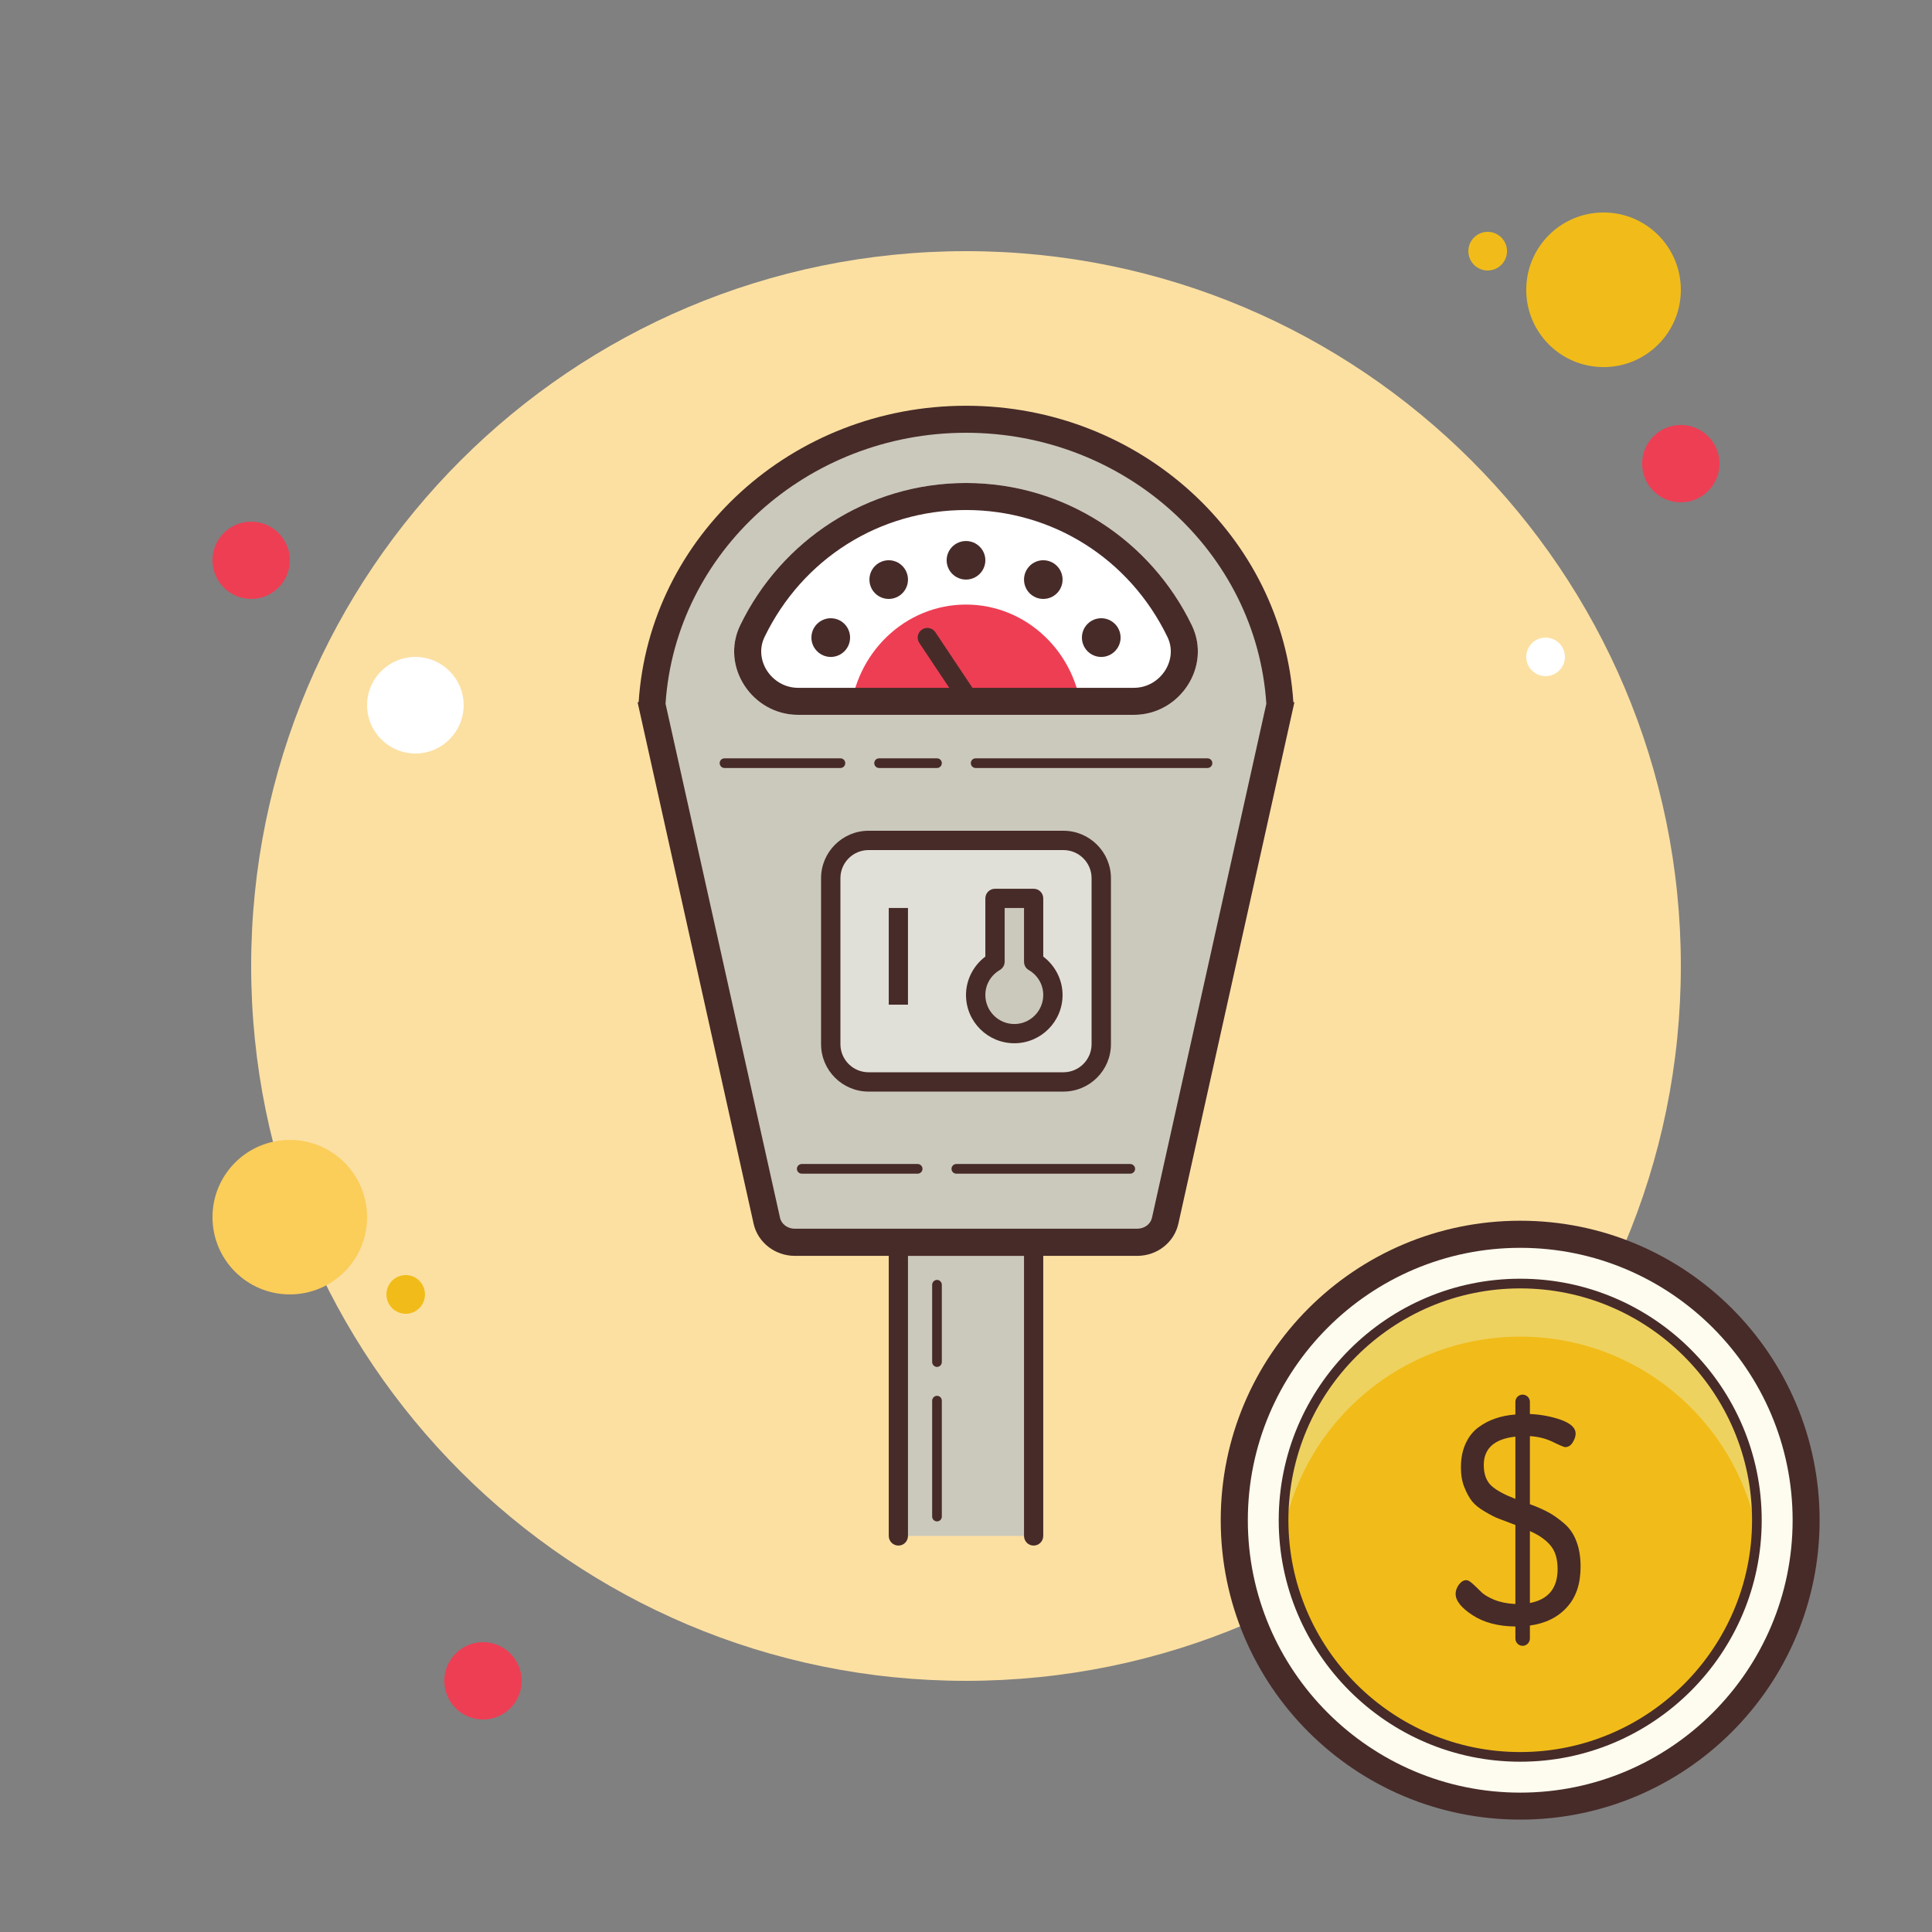 <?xml version="1.0" encoding="UTF-8"?>
<svg xmlns="http://www.w3.org/2000/svg" xmlns:xlink="http://www.w3.org/1999/xlink" viewBox="0 0 64 64" width="64px" height="64px">
<rect x="0" y="0" width="64" height="64" fill="#808080" stroke="none"/>
<g id="surface12521892">
<path style=" stroke:none;fill-rule:nonzero;fill:rgb(93.333%,24.314%,32.941%);fill-opacity:1;" d="M 8.32 17.281 C 7.613 17.281 7.039 17.852 7.039 18.559 C 7.039 19.266 7.613 19.84 8.32 19.84 C 9.027 19.84 9.602 19.266 9.602 18.559 C 9.602 17.852 9.027 17.281 8.32 17.281 Z M 8.32 17.281 "/>
<path style=" stroke:none;fill-rule:nonzero;fill:rgb(94.51%,73.725%,9.804%);fill-opacity:1;" d="M 49.281 7.68 C 48.926 7.68 48.641 7.969 48.641 8.32 C 48.641 8.672 48.926 8.961 49.281 8.961 C 49.633 8.961 49.922 8.672 49.922 8.32 C 49.922 7.969 49.633 7.68 49.281 7.68 Z M 49.281 7.68 "/>
<path style=" stroke:none;fill-rule:nonzero;fill:rgb(98.824%,87.843%,63.529%);fill-opacity:1;" d="M 32 8.32 C 18.922 8.32 8.32 18.922 8.32 32 C 8.32 45.078 18.922 55.68 32 55.68 C 45.078 55.68 55.68 45.078 55.68 32 C 55.68 18.922 45.078 8.32 32 8.32 Z M 32 8.32 "/>
<path style=" stroke:none;fill-rule:nonzero;fill:rgb(94.51%,73.725%,9.804%);fill-opacity:1;" d="M 53.121 7.039 C 51.703 7.039 50.559 8.184 50.559 9.602 C 50.559 11.016 51.703 12.16 53.121 12.16 C 54.535 12.16 55.68 11.016 55.68 9.602 C 55.68 8.184 54.535 7.039 53.121 7.039 Z M 53.121 7.039 "/>
<path style=" stroke:none;fill-rule:nonzero;fill:rgb(93.333%,24.314%,32.941%);fill-opacity:1;" d="M 55.68 14.078 C 54.973 14.078 54.398 14.652 54.398 15.359 C 54.398 16.066 54.973 16.641 55.68 16.641 C 56.387 16.641 56.961 16.066 56.961 15.359 C 56.961 14.652 56.387 14.078 55.68 14.078 Z M 55.68 14.078 "/>
<path style=" stroke:none;fill-rule:nonzero;fill:rgb(98.431%,80.392%,34.902%);fill-opacity:1;" d="M 51.84 47.359 C 51.133 47.359 50.559 47.934 50.559 48.641 C 50.559 49.348 51.133 49.922 51.84 49.922 C 52.547 49.922 53.121 49.348 53.121 48.641 C 53.121 47.934 52.547 47.359 51.84 47.359 Z M 9.602 37.762 C 8.184 37.762 7.039 38.906 7.039 40.32 C 7.039 41.734 8.184 42.879 9.602 42.879 C 11.016 42.879 12.16 41.734 12.16 40.32 C 12.16 38.906 11.016 37.762 9.602 37.762 Z M 9.602 37.762 "/>
<path style=" stroke:none;fill-rule:nonzero;fill:rgb(93.333%,24.314%,32.941%);fill-opacity:1;" d="M 16 54.398 C 15.293 54.398 14.719 54.973 14.719 55.68 C 14.719 56.387 15.293 56.961 16 56.961 C 16.707 56.961 17.281 56.387 17.281 55.68 C 17.281 54.973 16.707 54.398 16 54.398 Z M 16 54.398 "/>
<path style=" stroke:none;fill-rule:nonzero;fill:rgb(100%,100%,100%);fill-opacity:1;" d="M 13.762 21.762 C 12.879 21.762 12.16 22.477 12.16 23.359 C 12.16 24.242 12.879 24.961 13.762 24.961 C 14.641 24.961 15.359 24.242 15.359 23.359 C 15.359 22.477 14.641 21.762 13.762 21.762 Z M 13.762 21.762 "/>
<path style=" stroke:none;fill-rule:nonzero;fill:rgb(94.51%,73.725%,9.804%);fill-opacity:1;" d="M 13.441 42.238 C 13.086 42.238 12.801 42.527 12.801 42.879 C 12.801 43.234 13.086 43.52 13.441 43.52 C 13.793 43.52 14.078 43.234 14.078 42.879 C 14.078 42.527 13.793 42.238 13.441 42.238 Z M 13.441 42.238 "/>
<path style=" stroke:none;fill-rule:nonzero;fill:rgb(100%,100%,100%);fill-opacity:1;" d="M 51.199 21.121 C 50.848 21.121 50.559 21.406 50.559 21.762 C 50.559 22.113 50.848 22.398 51.199 22.398 C 51.551 22.398 51.84 22.113 51.84 21.762 C 51.84 21.406 51.551 21.121 51.199 21.121 Z M 51.199 21.121 "/>
<path style=" stroke:none;fill-rule:nonzero;fill:rgb(79.608%,78.824%,73.725%);fill-opacity:1;" d="M 29.762 40.641 L 34.238 40.641 L 34.238 50.879 L 29.762 50.879 Z M 29.762 40.641 "/>
<path style=" stroke:none;fill-rule:nonzero;fill:rgb(79.608%,78.824%,73.725%);fill-opacity:1;" d="M 26.328 41.152 C 25.883 41.152 25.492 40.852 25.402 40.441 L 21.594 23.336 L 21.602 23.293 C 21.941 18.02 26.508 13.887 32 13.887 C 37.492 13.887 42.059 18.02 42.398 23.293 L 42.402 23.348 L 38.602 40.441 C 38.508 40.852 38.117 41.152 37.672 41.152 Z M 26.328 41.152 "/>
<path style=" stroke:none;fill-rule:nonzero;fill:rgb(27.843%,16.863%,16.078%);fill-opacity:1;" d="M 32 14.336 C 37.254 14.336 41.621 18.277 41.949 23.312 L 38.16 40.344 C 38.113 40.551 37.91 40.703 37.672 40.703 L 26.328 40.703 C 26.09 40.703 25.887 40.551 25.84 40.344 L 22.047 23.312 C 22.379 18.277 26.746 14.336 32 14.336 M 32 13.441 C 26.223 13.441 21.508 17.781 21.156 23.262 L 21.121 23.262 L 24.965 40.539 C 25.102 41.156 25.672 41.602 26.328 41.602 L 37.672 41.602 C 38.332 41.602 38.898 41.156 39.035 40.535 L 42.879 23.262 L 42.844 23.262 C 42.492 17.781 37.777 13.441 32 13.441 Z M 32 13.441 "/>
<path style=" stroke:none;fill-rule:nonzero;fill:rgb(100%,100%,100%);fill-opacity:1;" d="M 37.562 23.68 C 39.082 23.68 40.145 22.082 39.477 20.707 C 38.125 17.918 35.285 16 32 16 C 28.715 16 25.875 17.918 24.523 20.707 C 23.855 22.082 24.918 23.68 26.438 23.68 Z M 37.562 23.68 "/>
<path style=" stroke:none;fill-rule:nonzero;fill:rgb(93.333%,24.314%,32.941%);fill-opacity:1;" d="M 35.84 23.68 C 35.676 21.637 34.02 20.027 32 20.027 C 29.98 20.027 28.324 21.637 28.16 23.68 Z M 35.84 23.68 "/>
<path style=" stroke:none;fill-rule:nonzero;fill:rgb(88.235%,87.843%,84.706%);fill-opacity:1;" d="M 35.23 35.84 L 28.77 35.84 C 28.078 35.84 27.52 35.281 27.52 34.59 L 27.52 29.09 C 27.52 28.402 28.078 27.84 28.77 27.84 L 35.23 27.84 C 35.918 27.84 36.48 28.402 36.48 29.09 L 36.48 34.59 C 36.48 35.281 35.922 35.84 35.23 35.84 Z M 35.23 35.84 "/>
<path style=" stroke:none;fill-rule:nonzero;fill:rgb(27.843%,16.863%,16.078%);fill-opacity:1;" d="M 35.23 36.16 L 28.77 36.16 C 27.906 36.16 27.199 35.457 27.199 34.59 L 27.199 29.09 C 27.199 28.227 27.906 27.52 28.77 27.52 L 35.23 27.52 C 36.094 27.52 36.801 28.227 36.801 29.09 L 36.801 34.59 C 36.801 35.457 36.094 36.16 35.23 36.16 Z M 28.77 28.16 C 28.258 28.16 27.84 28.578 27.84 29.09 L 27.84 34.59 C 27.84 35.102 28.258 35.52 28.77 35.52 L 35.23 35.52 C 35.742 35.52 36.16 35.102 36.16 34.59 L 36.16 29.09 C 36.16 28.578 35.742 28.16 35.23 28.16 Z M 28.77 28.16 "/>
<path style=" stroke:none;fill-rule:nonzero;fill:rgb(27.843%,16.863%,16.078%);fill-opacity:1;" d="M 29.441 30.078 L 30.078 30.078 L 30.078 33.281 L 29.441 33.281 Z M 29.441 30.078 "/>
<path style=" stroke:none;fill-rule:nonzero;fill:rgb(79.608%,78.824%,73.725%);fill-opacity:1;" d="M 34.238 31.855 L 34.238 29.762 L 32.961 29.762 L 32.961 31.855 C 32.578 32.078 32.32 32.488 32.32 32.961 C 32.32 33.668 32.895 34.238 33.602 34.238 C 34.309 34.238 34.879 33.668 34.879 32.961 C 34.879 32.488 34.621 32.078 34.238 31.855 Z M 34.238 31.855 "/>
<path style=" stroke:none;fill-rule:nonzero;fill:rgb(27.843%,16.863%,16.078%);fill-opacity:1;" d="M 33.602 34.559 C 32.719 34.559 32 33.844 32 32.961 C 32 32.461 32.242 31.988 32.641 31.688 L 32.641 29.762 C 32.641 29.582 32.785 29.441 32.961 29.441 L 34.238 29.441 C 34.418 29.441 34.559 29.582 34.559 29.762 L 34.559 31.688 C 34.957 31.988 35.199 32.461 35.199 32.961 C 35.199 33.844 34.48 34.559 33.602 34.559 Z M 33.281 30.078 L 33.281 31.855 C 33.281 31.973 33.219 32.074 33.121 32.133 C 32.82 32.309 32.641 32.617 32.641 32.961 C 32.641 33.488 33.07 33.922 33.602 33.922 C 34.129 33.922 34.559 33.488 34.559 32.961 C 34.559 32.617 34.379 32.309 34.078 32.133 C 33.98 32.078 33.922 31.973 33.922 31.855 L 33.922 30.078 Z M 33.281 30.078 "/>
<path style=" stroke:none;fill-rule:nonzero;fill:rgb(27.843%,16.863%,16.078%);fill-opacity:1;" d="M 32.641 18.559 C 32.641 18.914 32.352 19.199 32 19.199 C 31.648 19.199 31.359 18.914 31.359 18.559 C 31.359 18.207 31.648 17.922 32 17.922 C 32.352 17.922 32.641 18.207 32.641 18.559 Z M 32.641 18.559 "/>
<path style=" stroke:none;fill-rule:nonzero;fill:rgb(27.843%,16.863%,16.078%);fill-opacity:1;" d="M 30.078 19.199 C 30.078 19.555 29.793 19.84 29.441 19.84 C 29.086 19.84 28.801 19.555 28.801 19.199 C 28.801 18.848 29.086 18.559 29.441 18.559 C 29.793 18.559 30.078 18.848 30.078 19.199 Z M 30.078 19.199 "/>
<path style=" stroke:none;fill-rule:nonzero;fill:rgb(27.843%,16.863%,16.078%);fill-opacity:1;" d="M 35.199 19.199 C 35.199 19.555 34.914 19.84 34.559 19.84 C 34.207 19.84 33.922 19.555 33.922 19.199 C 33.922 18.848 34.207 18.559 34.559 18.559 C 34.914 18.559 35.199 18.848 35.199 19.199 Z M 35.199 19.199 "/>
<path style=" stroke:none;fill-rule:nonzero;fill:rgb(27.843%,16.863%,16.078%);fill-opacity:1;" d="M 28.16 21.121 C 28.16 21.473 27.875 21.762 27.52 21.762 C 27.168 21.762 26.879 21.473 26.879 21.121 C 26.879 20.766 27.168 20.48 27.52 20.48 C 27.875 20.48 28.16 20.766 28.16 21.121 Z M 28.16 21.121 "/>
<path style=" stroke:none;fill-rule:nonzero;fill:rgb(27.843%,16.863%,16.078%);fill-opacity:1;" d="M 37.121 21.121 C 37.121 21.473 36.832 21.762 36.48 21.762 C 36.125 21.762 35.84 21.473 35.84 21.121 C 35.84 20.766 36.125 20.48 36.48 20.48 C 36.832 20.48 37.121 20.766 37.121 21.121 Z M 37.121 21.121 "/>
<path style=" stroke:none;fill-rule:nonzero;fill:rgb(27.843%,16.863%,16.078%);fill-opacity:1;" d="M 32 23.359 C 31.895 23.359 31.797 23.309 31.734 23.219 L 30.453 21.297 C 30.355 21.148 30.395 20.953 30.543 20.855 C 30.688 20.754 30.887 20.797 30.984 20.941 L 32.266 22.863 C 32.363 23.012 32.324 23.207 32.176 23.305 C 32.121 23.344 32.062 23.359 32 23.359 Z M 32 23.359 "/>
<path style=" stroke:none;fill-rule:nonzero;fill:rgb(27.843%,16.863%,16.078%);fill-opacity:1;" d="M 32 16.895 C 34.859 16.895 37.414 18.504 38.672 21.098 C 38.844 21.453 38.816 21.855 38.602 22.203 C 38.371 22.566 37.984 22.785 37.562 22.785 L 26.438 22.785 C 26.016 22.785 25.629 22.566 25.398 22.203 C 25.184 21.855 25.156 21.453 25.328 21.098 C 26.586 18.504 29.141 16.895 32 16.895 M 32 16 C 28.715 16 25.875 17.918 24.523 20.707 C 23.855 22.078 24.918 23.68 26.438 23.68 L 37.562 23.68 C 39.082 23.68 40.145 22.078 39.477 20.707 C 38.125 17.918 35.285 16 32 16 Z M 32 16 "/>
<path style=" stroke:none;fill-rule:nonzero;fill:rgb(27.843%,16.863%,16.078%);fill-opacity:1;" d="M 34.238 51.199 C 34.062 51.199 33.922 51.055 33.922 50.879 L 33.922 41.602 L 30.078 41.602 L 30.078 50.879 C 30.078 51.055 29.938 51.199 29.762 51.199 C 29.582 51.199 29.441 51.055 29.441 50.879 L 29.441 41.281 C 29.441 41.102 29.582 40.961 29.762 40.961 L 34.238 40.961 C 34.418 40.961 34.559 41.102 34.559 41.281 L 34.559 50.879 C 34.559 51.055 34.418 51.199 34.238 51.199 Z M 34.238 51.199 "/>
<path style=" stroke:none;fill-rule:nonzero;fill:rgb(27.843%,16.863%,16.078%);fill-opacity:1;" d="M 31.039 45.281 C 30.953 45.281 30.879 45.207 30.879 45.121 L 30.879 42.559 C 30.879 42.473 30.953 42.398 31.039 42.398 C 31.129 42.398 31.199 42.473 31.199 42.559 L 31.199 45.121 C 31.199 45.207 31.129 45.281 31.039 45.281 Z M 31.039 45.281 "/>
<path style=" stroke:none;fill-rule:nonzero;fill:rgb(27.843%,16.863%,16.078%);fill-opacity:1;" d="M 31.039 50.398 C 30.953 50.398 30.879 50.328 30.879 50.238 L 30.879 46.398 C 30.879 46.312 30.953 46.238 31.039 46.238 C 31.129 46.238 31.199 46.312 31.199 46.398 L 31.199 50.238 C 31.199 50.328 31.129 50.398 31.039 50.398 Z M 31.039 50.398 "/>
<path style=" stroke:none;fill-rule:nonzero;fill:rgb(27.843%,16.863%,16.078%);fill-opacity:1;" d="M 27.84 25.441 L 24 25.441 C 23.91 25.441 23.84 25.367 23.84 25.281 C 23.84 25.191 23.91 25.121 24 25.121 L 27.84 25.121 C 27.93 25.121 28 25.191 28 25.281 C 28 25.367 27.93 25.441 27.84 25.441 Z M 27.84 25.441 "/>
<path style=" stroke:none;fill-rule:nonzero;fill:rgb(27.843%,16.863%,16.078%);fill-opacity:1;" d="M 30.398 38.879 L 26.559 38.879 C 26.473 38.879 26.398 38.809 26.398 38.719 C 26.398 38.633 26.473 38.559 26.559 38.559 L 30.398 38.559 C 30.488 38.559 30.559 38.633 30.559 38.719 C 30.559 38.809 30.488 38.879 30.398 38.879 Z M 30.398 38.879 "/>
<path style=" stroke:none;fill-rule:nonzero;fill:rgb(27.843%,16.863%,16.078%);fill-opacity:1;" d="M 37.441 38.879 L 31.68 38.879 C 31.59 38.879 31.52 38.809 31.52 38.719 C 31.52 38.633 31.59 38.559 31.68 38.559 L 37.441 38.559 C 37.527 38.559 37.602 38.633 37.602 38.719 C 37.602 38.809 37.527 38.879 37.441 38.879 Z M 37.441 38.879 "/>
<path style=" stroke:none;fill-rule:nonzero;fill:rgb(27.843%,16.863%,16.078%);fill-opacity:1;" d="M 40 25.441 L 32.32 25.441 C 32.23 25.441 32.16 25.367 32.16 25.281 C 32.16 25.191 32.23 25.121 32.32 25.121 L 40 25.121 C 40.09 25.121 40.16 25.191 40.16 25.281 C 40.16 25.367 40.09 25.441 40 25.441 Z M 40 25.441 "/>
<path style=" stroke:none;fill-rule:nonzero;fill:rgb(27.843%,16.863%,16.078%);fill-opacity:1;" d="M 31.039 25.441 L 29.121 25.441 C 29.031 25.441 28.961 25.367 28.961 25.281 C 28.961 25.191 29.031 25.121 29.121 25.121 L 31.039 25.121 C 31.129 25.121 31.199 25.191 31.199 25.281 C 31.199 25.367 31.129 25.441 31.039 25.441 Z M 31.039 25.441 "/>
<path style=" stroke:none;fill-rule:nonzero;fill:rgb(99.216%,98.824%,93.725%);fill-opacity:1;" d="M 59.961 50.359 C 59.961 55.66 55.66 59.961 50.359 59.961 C 45.059 59.961 40.758 55.66 40.758 50.359 C 40.758 45.059 45.059 40.758 50.359 40.758 C 55.66 40.758 59.961 45.059 59.961 50.359 Z M 59.961 50.359 "/>
<path style=" stroke:none;fill-rule:nonzero;fill:rgb(27.843%,16.863%,16.078%);fill-opacity:1;" d="M 50.359 41.336 C 55.336 41.336 59.383 45.383 59.383 50.359 C 59.383 55.336 55.336 59.383 50.359 59.383 C 45.383 59.383 41.336 55.336 41.336 50.359 C 41.336 45.383 45.383 41.336 50.359 41.336 M 50.359 40.438 C 44.879 40.438 40.438 44.879 40.438 50.359 C 40.438 55.836 44.879 60.277 50.359 60.277 C 55.836 60.277 60.277 55.836 60.277 50.359 C 60.277 44.879 55.836 40.438 50.359 40.438 Z M 50.359 40.438 "/>
<path style=" stroke:none;fill-rule:nonzero;fill:rgb(94.51%,73.725%,9.804%);fill-opacity:1;" d="M 58.199 50.359 C 58.199 54.688 54.688 58.199 50.359 58.199 C 46.027 58.199 42.52 54.688 42.52 50.359 C 42.52 46.027 46.027 42.52 50.359 42.52 C 54.688 42.52 58.199 46.027 58.199 50.359 Z M 58.199 50.359 "/>
<path style=" stroke:none;fill-rule:nonzero;fill:rgb(93.333%,82.353%,37.647%);fill-opacity:1;" d="M 50.359 42.52 C 46.035 42.52 42.52 46.035 42.52 50.359 C 42.52 50.457 42.531 50.551 42.535 50.648 C 43.285 47.016 46.5 44.277 50.359 44.277 C 54.219 44.277 57.434 47.016 58.184 50.652 C 58.188 50.555 58.199 50.457 58.199 50.359 C 58.199 46.035 54.68 42.52 50.359 42.52 Z M 50.359 42.52 "/>
<path style=" stroke:none;fill-rule:nonzero;fill:rgb(27.843%,16.863%,16.078%);fill-opacity:1;" d="M 50.359 42.68 C 54.594 42.68 58.039 46.125 58.039 50.359 C 58.039 54.594 54.594 58.039 50.359 58.039 C 46.125 58.039 42.68 54.594 42.68 50.359 C 42.68 46.125 46.125 42.68 50.359 42.68 M 50.359 42.359 C 45.949 42.359 42.359 45.949 42.359 50.359 C 42.359 54.77 45.949 58.359 50.359 58.359 C 54.77 58.359 58.359 54.77 58.359 50.359 C 58.359 45.949 54.77 42.359 50.359 42.359 Z M 50.359 42.359 "/>
<path style=" stroke:none;fill-rule:nonzero;fill:rgb(27.843%,16.863%,16.078%);fill-opacity:1;" d="M 52.359 51.898 C 52.359 51.574 52.312 51.293 52.219 51.055 C 52.129 50.812 51.992 50.617 51.809 50.461 C 51.625 50.305 51.453 50.184 51.293 50.098 C 51.129 50.008 50.926 49.918 50.68 49.828 L 50.68 47.574 C 50.953 47.59 51.207 47.652 51.441 47.766 C 51.68 47.883 51.812 47.938 51.848 47.938 C 51.949 47.938 52.035 47.887 52.098 47.781 C 52.164 47.676 52.195 47.578 52.195 47.488 C 52.195 47.305 52.039 47.156 51.723 47.039 C 51.41 46.926 51.062 46.859 50.68 46.84 L 50.68 46.438 C 50.68 46.305 50.57 46.199 50.438 46.199 C 50.305 46.199 50.199 46.305 50.199 46.438 L 50.199 46.859 L 50.176 46.859 C 49.941 46.879 49.727 46.922 49.527 46.992 C 49.328 47.059 49.141 47.16 48.965 47.289 C 48.789 47.422 48.648 47.602 48.547 47.828 C 48.445 48.055 48.395 48.312 48.395 48.609 C 48.395 48.855 48.43 49.074 48.508 49.266 C 48.586 49.461 48.672 49.617 48.762 49.73 C 48.855 49.848 48.996 49.961 49.188 50.074 C 49.375 50.184 49.531 50.266 49.652 50.309 L 50.176 50.508 L 50.199 50.516 L 50.199 53.133 L 50.176 53.133 C 49.922 53.121 49.695 53.074 49.492 52.992 C 49.293 52.906 49.145 52.82 49.055 52.723 C 48.961 52.629 48.871 52.543 48.781 52.461 C 48.695 52.383 48.625 52.344 48.574 52.344 C 48.484 52.344 48.402 52.395 48.328 52.492 C 48.258 52.59 48.219 52.691 48.219 52.797 C 48.219 53.027 48.406 53.262 48.785 53.508 C 49.16 53.75 49.621 53.871 50.176 53.879 L 50.199 53.879 L 50.199 54.277 C 50.199 54.41 50.305 54.52 50.438 54.52 C 50.57 54.52 50.68 54.41 50.68 54.277 L 50.68 53.848 C 51.195 53.777 51.602 53.578 51.902 53.246 C 52.207 52.918 52.359 52.469 52.359 51.898 Z M 49.414 49.227 C 49.242 49.074 49.152 48.84 49.152 48.531 C 49.152 47.98 49.504 47.668 50.199 47.59 L 50.199 49.652 C 49.852 49.52 49.586 49.379 49.414 49.227 Z M 50.68 53.102 L 50.68 50.719 C 50.965 50.844 51.191 50.996 51.348 51.18 C 51.516 51.367 51.598 51.637 51.598 51.977 C 51.598 52.613 51.289 52.984 50.68 53.102 Z M 50.68 53.102 "/>
</g>
</svg>

